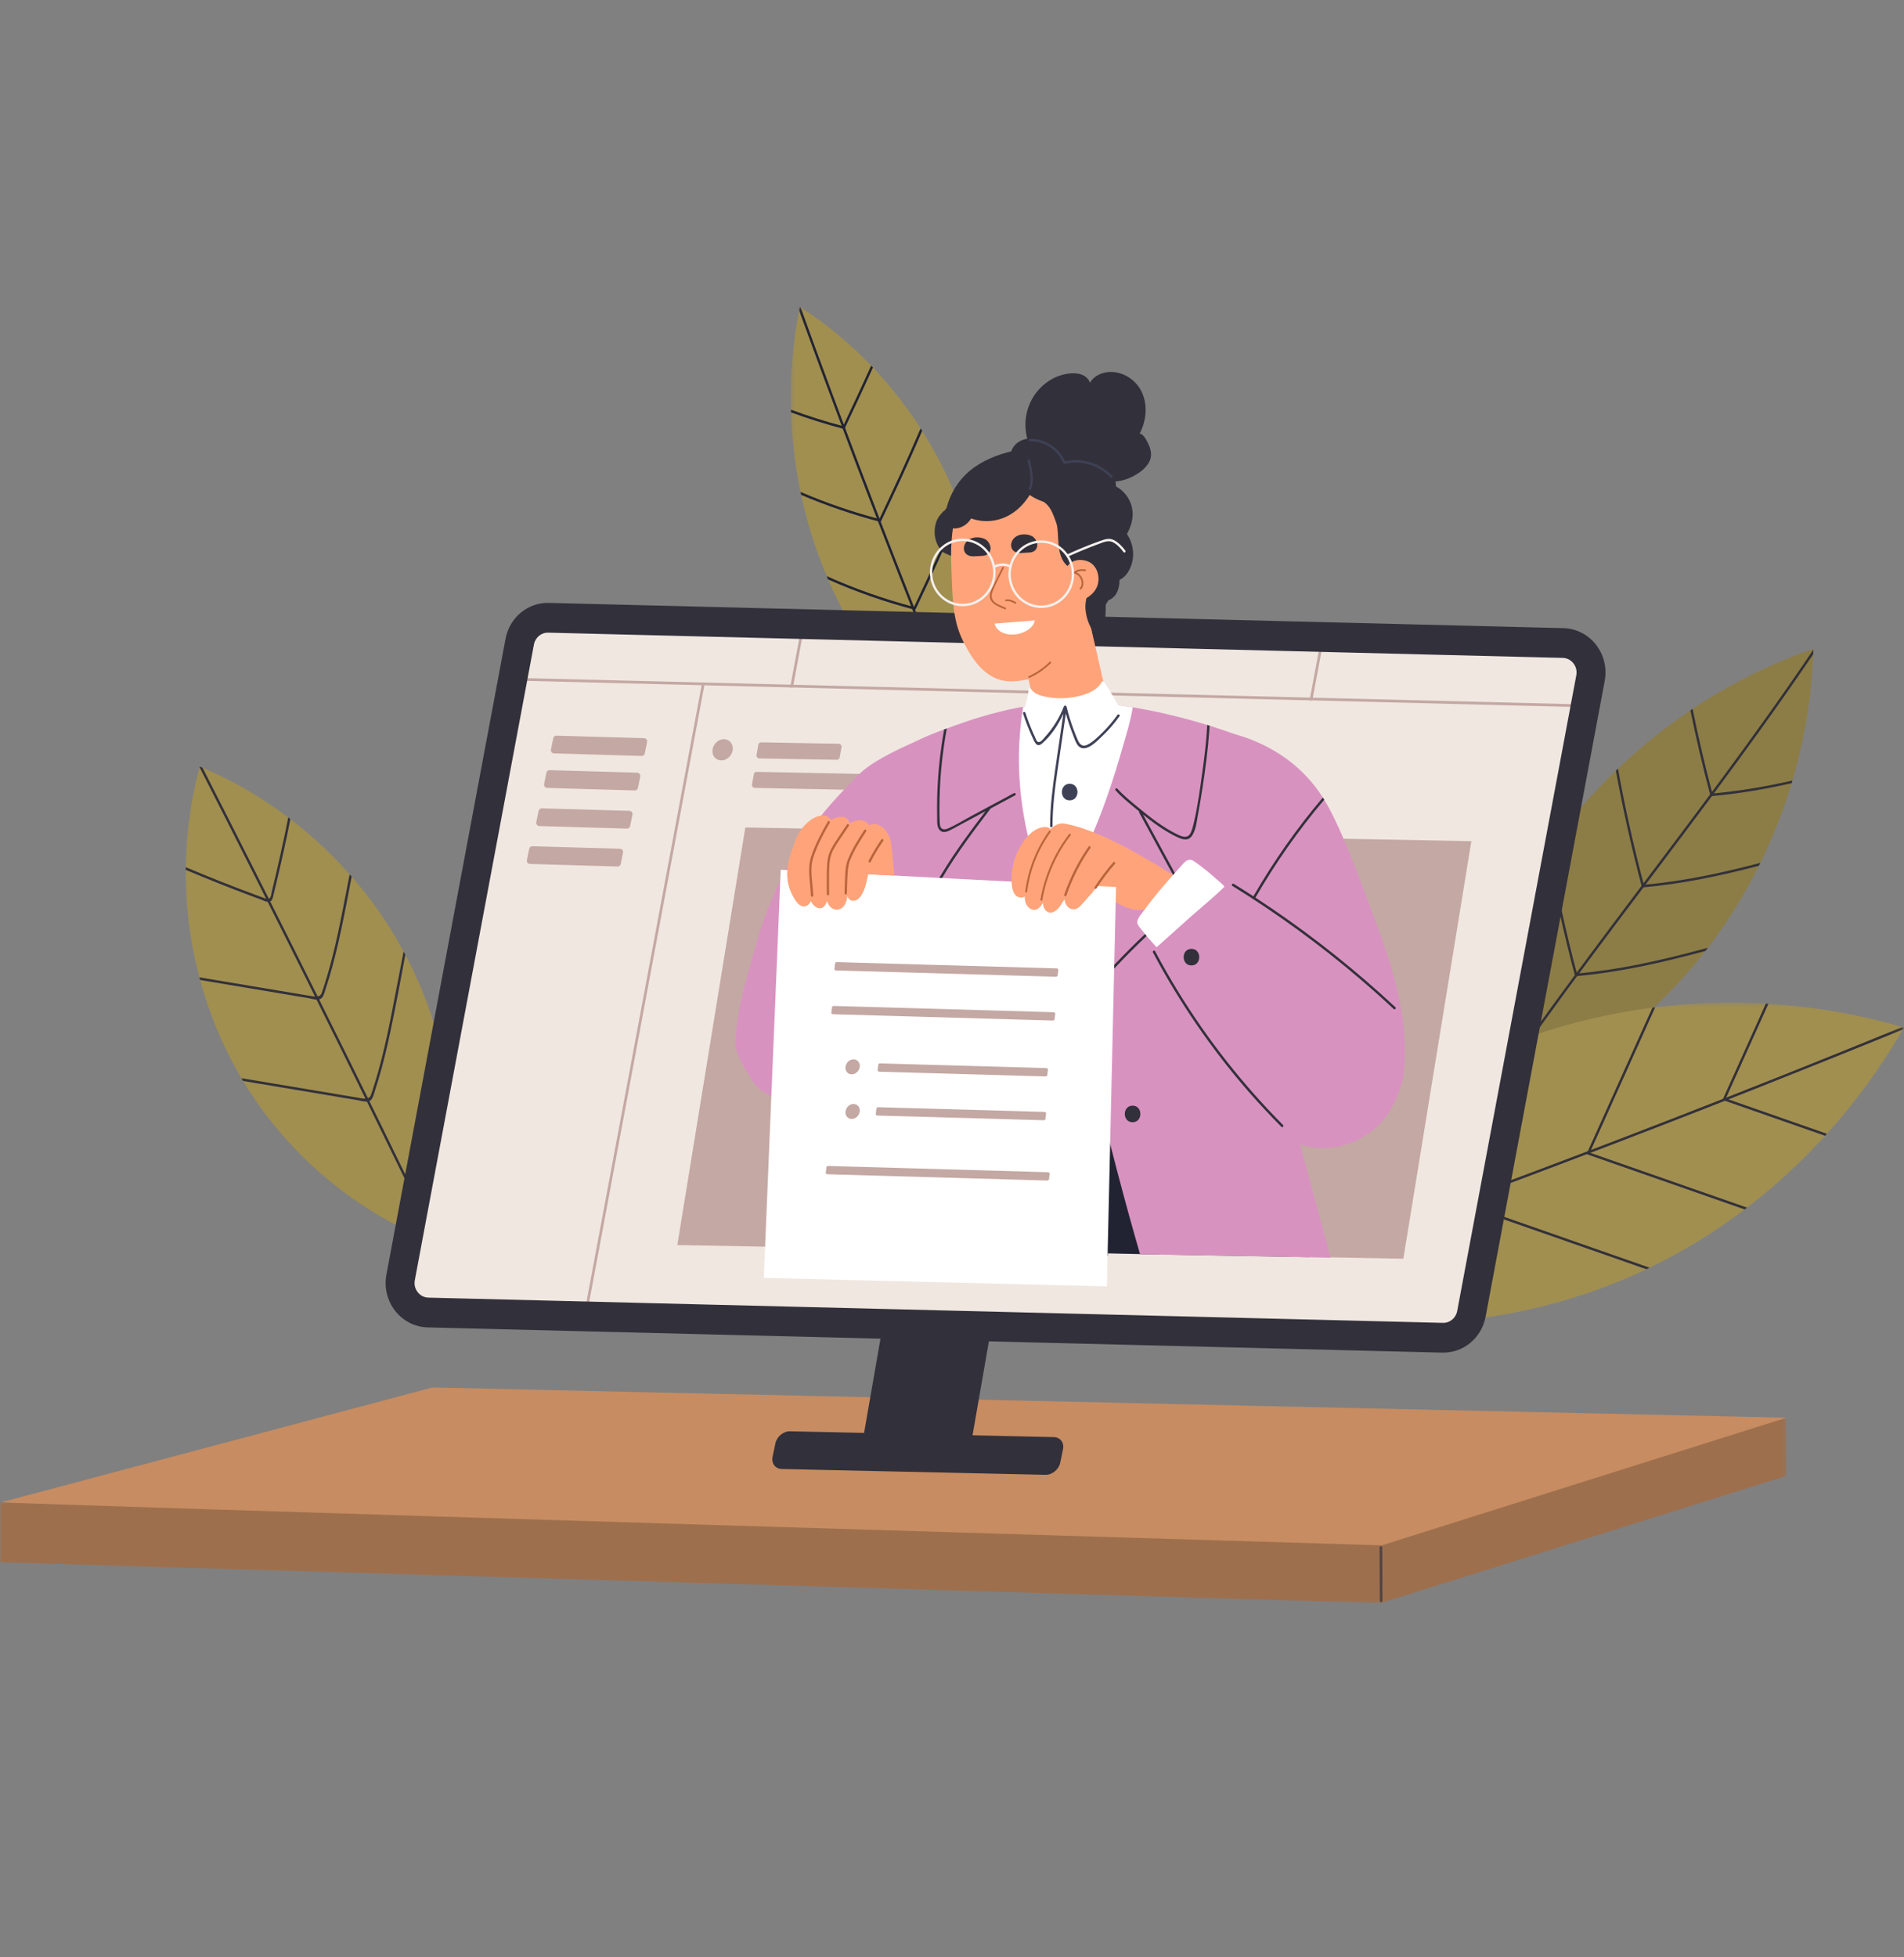 <svg width="360" height="370" viewBox="0 0 360 370" fill="none" xmlns="http://www.w3.org/2000/svg">
<rect x="0" y="0" width="360" height="370" fill="#808080" stroke="none"/>
<g clip-path="url(#clip0_2882_93748)">
<mask id="mask0_2882_93748" style="mask-type:luminance" maskUnits="userSpaceOnUse" x="260" y="267" width="78" height="37">
<path d="M260.889 267.68H337.778V303.163H260.889V267.68Z" fill="white"/>
</mask>
<g mask="url(#mask0_2882_93748)">
<path d="M337.678 267.994L261.303 291.699L261.209 291.728L261.202 291.729L261.021 291.788V303.031L261.044 303.035L261.299 302.953L261.521 302.883L337.582 279.057L337.77 278.998L337.678 267.994Z" fill="#9E6F4D"/>
</g>
<mask id="mask1_2882_93748" style="mask-type:luminance" maskUnits="userSpaceOnUse" x="0" y="283" width="262" height="21">
<path d="M0 283.666H261.778V303.162H0V283.666Z" fill="white"/>
</mask>
<g mask="url(#mask1_2882_93748)">
<path d="M261.47 302.506L261.255 302.499H261.238V292.239H261.34C261.365 292.069 261.396 291.9 261.436 291.728L261.441 291.702L261.302 291.698L0.269 283.97L0 283.963V295.306L0.257 295.315L261.021 303.032L261.043 303.034L261.299 302.952L261.521 302.882C261.5 302.757 261.484 302.631 261.47 302.506Z" fill="#9E6F4D"/>
</g>
<path d="M0.27 283.97L81.763 262.277L337.77 267.994L261.27 292.12C261.27 292.12 0.011 284.237 0.27 283.97Z" fill="#C78C61"/>
<path d="M342.866 122.643C342.864 122.696 342.862 122.75 342.859 122.805C342.852 123.094 342.842 123.383 342.831 123.67C342.519 131.764 341.184 139.799 338.899 147.548C338.849 147.716 338.798 147.884 338.746 148.052C338.6 148.542 338.449 149.033 338.295 149.52C336.81 154.183 334.986 158.731 332.838 163.11C332.746 163.293 332.658 163.474 332.566 163.656C330.753 167.294 328.72 170.814 326.472 174.188C325.342 175.885 324.159 177.543 322.921 179.158C322.767 179.358 322.614 179.559 322.458 179.757C318.303 185.1 313.583 189.967 308.388 194.253C301.411 200.011 293.607 204.726 285.333 208.223C283.543 208.979 281.73 209.679 279.901 210.321C279.661 210.407 279.42 210.489 279.177 210.571C277.409 211.176 275.623 211.727 273.824 212.22C275.154 198.111 279.253 184.293 285.84 171.826C287.857 168.013 290.107 164.339 292.571 160.824C292.696 160.649 292.817 160.474 292.941 160.299C296.682 155.035 300.899 150.141 305.52 145.678C305.651 145.553 305.783 145.427 305.914 145.3C309.947 141.449 314.283 137.927 318.873 134.781C319.118 134.614 319.366 134.444 319.612 134.28C319.748 134.187 319.883 134.096 320.024 134.005C327.142 129.262 334.826 125.433 342.866 122.643Z" fill="#8C7D46"/>
<path d="M342.86 122.805C342.853 123.094 342.843 123.383 342.832 123.67C339.501 128.593 336.086 133.455 332.617 138.277C326.688 146.519 320.603 154.643 314.499 162.747C308.303 170.976 302.087 179.19 295.995 187.499C290.494 195.004 285.093 202.586 279.902 210.321C279.662 210.407 279.421 210.489 279.178 210.571C279.572 209.982 279.966 209.395 280.363 208.808C286.063 200.37 292.008 192.11 298.053 183.931C304.06 175.803 310.162 167.756 316.233 159.678C322.391 151.486 328.516 143.262 334.464 134.906C337.311 130.909 340.114 126.878 342.86 122.805Z" fill="#32303A"/>
<path d="M298.154 184.031C296.079 176.201 294.341 168.284 292.94 160.299C292.817 160.474 292.695 160.649 292.57 160.823C293.971 168.737 295.701 176.586 297.76 184.346C297.784 184.439 297.883 184.527 297.98 184.518C306.298 183.797 314.411 181.93 322.457 179.757C322.614 179.559 322.766 179.357 322.921 179.157C318.563 180.342 314.185 181.443 309.758 182.328C305.918 183.096 302.048 183.686 298.154 184.031Z" fill="#32303A"/>
<path d="M310.81 167.252C308.891 160.005 307.258 152.683 305.916 145.301C305.784 145.427 305.652 145.554 305.521 145.679C306.869 153.041 308.501 160.341 310.417 167.568C310.442 167.66 310.539 167.748 310.636 167.741C318.077 167.095 325.355 165.533 332.567 163.656C332.659 163.474 332.747 163.294 332.839 163.11C329.384 164.015 325.916 164.85 322.414 165.549C318.574 166.317 314.704 166.907 310.81 167.252Z" fill="#32303A"/>
<path d="M335.374 148.3C331.535 149.066 327.665 149.658 323.768 150.002C322.367 144.708 321.118 139.373 320.025 134.006C319.884 134.097 319.749 134.188 319.613 134.281C320.714 139.662 321.969 145.01 323.377 150.318C323.401 150.411 323.499 150.498 323.596 150.491C328.714 150.045 333.752 149.169 338.747 148.052C338.799 147.884 338.849 147.717 338.9 147.549C337.728 147.813 336.553 148.065 335.374 148.3Z" fill="#32303A"/>
<path d="M85.632 220.765C85.45 225.715 84.829 230.656 83.763 235.491C83.521 235.404 83.28 235.317 83.04 235.227C82.832 235.149 82.625 235.069 82.417 234.99C70.506 230.415 59.828 222.578 51.688 212.522C49.589 209.929 47.678 207.192 45.959 204.339C45.853 204.164 45.75 203.989 45.645 203.812C42.224 198.022 39.603 191.765 37.832 185.246C37.787 185.082 37.742 184.916 37.7 184.75C36.367 179.713 35.54 174.524 35.249 169.28C35.158 167.665 35.12 166.05 35.131 164.436C35.131 164.27 35.134 164.102 35.136 163.936C35.217 157.553 36.085 151.192 37.736 145.038C37.749 144.994 37.759 144.947 37.773 144.904C37.948 144.977 38.124 145.052 38.297 145.127C42.585 146.949 46.712 149.176 50.613 151.767C51.934 152.643 53.23 153.562 54.497 154.518C54.632 154.622 54.768 154.725 54.905 154.829C58.955 157.93 62.716 161.433 66.113 165.274C66.24 165.417 66.367 165.562 66.492 165.706C67.403 166.75 68.285 167.817 69.139 168.907C71.83 172.342 74.233 176.011 76.313 179.861C76.422 180.065 76.53 180.268 76.639 180.471C78.634 184.247 80.32 188.199 81.658 192.277C84.664 201.42 85.983 211.125 85.632 220.765Z" fill="#A18F50"/>
<mask id="mask2_2882_93748" style="mask-type:luminance" maskUnits="userSpaceOnUse" x="149" y="57" width="38" height="87">
<path d="M149.334 57.865H186.667V143.888H149.334V57.865Z" fill="white"/>
</mask>
<g mask="url(#mask2_2882_93748)">
<path d="M185.613 133.934C185.222 136.798 184.674 139.638 183.976 142.443C183.913 142.693 183.851 142.943 183.785 143.193C183.733 143.389 183.682 143.585 183.63 143.783C174.641 137.088 166.976 128.538 161.238 118.756C159.493 115.785 157.938 112.702 156.575 109.535C156.483 109.324 156.394 109.115 156.307 108.905C154.222 103.959 152.606 98.809 151.476 93.547C151.436 93.36 151.396 93.176 151.358 92.989C150.472 88.742 149.905 84.422 149.662 80.079C149.622 79.369 149.589 78.659 149.568 77.947C149.561 77.781 149.557 77.609 149.552 77.443C149.386 71.155 149.898 64.853 151.09 58.679C151.136 58.451 151.181 58.224 151.226 57.994C151.274 58.025 151.321 58.055 151.366 58.085C156.214 61.217 160.691 64.928 164.71 69.112C164.825 69.232 164.939 69.351 165.05 69.473C165.896 70.36 166.719 71.271 167.521 72.203C169.899 74.963 172.087 77.9 174.064 80.982C174.163 81.135 174.264 81.292 174.361 81.449C176.233 84.408 177.908 87.495 179.37 90.687C180.116 92.319 180.806 93.975 181.436 95.654C181.514 95.865 181.594 96.075 181.67 96.288C183.498 101.286 184.804 106.483 185.563 111.774C186.611 119.102 186.618 126.598 185.613 133.934Z" fill="#A18F50"/>
</g>
<mask id="mask3_2882_93748" style="mask-type:luminance" maskUnits="userSpaceOnUse" x="228" y="189" width="132" height="62">
<path d="M228.889 189.41H359.998V250.279H228.889V189.41Z" fill="white"/>
</mask>
<g mask="url(#mask3_2882_93748)">
<path d="M359.998 194.242C359.932 194.36 359.863 194.476 359.795 194.594C355.696 201.667 350.872 208.29 345.425 214.323C345.314 214.452 345.198 214.575 345.083 214.702C342.248 217.815 339.247 220.77 336.092 223.543C334.22 225.19 332.295 226.771 330.323 228.279C330.174 228.395 330.024 228.507 329.875 228.619C324.245 232.886 318.22 236.583 311.892 239.636C311.694 239.732 311.495 239.829 311.295 239.923C308.46 241.269 305.568 242.487 302.622 243.569C289.434 248.406 275.356 250.59 261.37 250.126C250.37 249.762 239.408 247.76 228.984 244.115C229 244.091 229.016 244.068 229.031 244.043C229.168 243.829 229.306 243.615 229.444 243.401C234.354 235.841 240.097 228.864 246.53 222.626C253.91 215.464 262.174 209.272 271.066 204.253C276.957 200.93 283.12 198.13 289.474 195.904C289.67 195.832 289.868 195.766 290.066 195.697C293.514 194.51 297.021 193.491 300.568 192.645C304.481 191.714 308.443 190.991 312.427 190.479C312.604 190.456 312.783 190.435 312.96 190.411C319.894 189.553 326.903 189.325 333.875 189.723C334.038 189.732 334.203 189.741 334.363 189.751C334.517 189.762 334.667 189.771 334.818 189.78C343.219 190.326 351.566 191.784 359.663 194.144C359.776 194.176 359.887 194.209 359.998 194.242Z" fill="#A18F50"/>
</g>
<mask id="mask4_2882_93748" style="mask-type:luminance" maskUnits="userSpaceOnUse" x="228" y="194" width="132" height="51">
<path d="M228.992 194.137H359.997V244.194H228.992V194.137Z" fill="white"/>
</mask>
<g mask="url(#mask4_2882_93748)">
<path d="M359.998 194.245C359.932 194.362 359.863 194.478 359.795 194.596C350.542 198.379 341.269 202.108 331.976 205.784C319.438 210.746 306.861 215.608 294.25 220.374C281.641 225.142 268.997 229.808 256.316 234.38C247.238 237.652 238.144 240.875 229.031 244.045C229.168 243.831 229.306 243.617 229.444 243.403C239.99 239.733 250.512 235.993 261.01 232.183C273.679 227.59 286.318 222.896 298.918 218.105C311.519 213.314 324.085 208.427 336.615 203.441C344.313 200.379 351.995 197.282 359.663 194.146C359.776 194.179 359.887 194.211 359.998 194.245Z" fill="#32303A"/>
</g>
<path d="M275.998 227.091C279.453 219.408 285.437 206.025 290.065 195.697C289.868 195.767 289.67 195.833 289.473 195.904C284.838 206.244 278.93 219.457 275.486 227.111C275.423 227.253 275.472 227.405 275.621 227.457C287.512 231.612 299.404 235.766 311.295 239.924C311.494 239.829 311.694 239.733 311.892 239.637C303.404 236.669 294.914 233.702 286.425 230.734C282.947 229.519 279.472 228.306 275.998 227.091Z" fill="#32303A"/>
<path d="M300.596 217.889C304.718 208.73 308.839 199.573 312.961 190.412C312.784 190.435 312.605 190.457 312.428 190.48C308.313 199.623 304.198 208.766 300.086 217.911C300.021 218.053 300.073 218.203 300.223 218.255C310.106 221.711 319.99 225.164 329.876 228.62C330.025 228.508 330.174 228.395 330.323 228.279C323.891 226.031 317.459 223.783 311.027 221.535C307.549 220.321 304.072 219.106 300.596 217.889Z" fill="#32303A"/>
<path d="M336.741 211.29C333.264 210.073 329.79 208.86 326.312 207.645C328.996 201.679 331.68 195.714 334.363 189.751C334.203 189.74 334.038 189.732 333.875 189.723C331.184 195.704 328.493 201.683 325.802 207.666C325.739 207.809 325.788 207.959 325.937 208.01C332.319 210.241 338.701 212.469 345.083 214.702C345.198 214.575 345.314 214.452 345.425 214.323C342.529 213.312 339.637 212.3 336.741 211.29Z" fill="#32303A"/>
<mask id="mask5_2882_93748" style="mask-type:luminance" maskUnits="userSpaceOnUse" x="150" y="57" width="34" height="87">
<path d="M150.666 57.865H183.999V143.431H150.666V57.865Z" fill="white"/>
</mask>
<g mask="url(#mask5_2882_93748)">
<path d="M183.975 142.443C183.913 142.693 183.85 142.943 183.784 143.193C183.324 142.077 182.868 140.959 182.409 139.843C179.05 131.63 175.737 123.395 172.475 115.138C172.404 114.956 172.331 114.775 172.262 114.592C170.152 109.249 168.064 103.898 166 98.538C165.93 98.356 165.861 98.176 165.789 97.994C165.316 96.761 164.842 95.528 164.369 94.293C162.678 89.877 161 85.455 159.34 81.028C159.272 80.848 159.204 80.669 159.138 80.487V80.486C156.416 73.234 153.734 65.963 151.09 58.679C151.135 58.451 151.18 58.224 151.225 57.994C151.274 58.025 151.321 58.055 151.366 58.085C153.253 63.295 155.163 68.5 157.092 73.693C157.906 75.886 158.724 78.075 159.545 80.263C159.618 80.463 159.692 80.662 159.77 80.862C161.921 86.601 164.099 92.328 166.303 98.045V98.047C166.373 98.231 166.444 98.411 166.515 98.597C168.593 103.989 170.692 109.371 172.814 114.741V114.743C172.88 114.911 172.946 115.077 173.013 115.243C173.607 116.749 174.204 118.251 174.8 119.757C177.817 127.337 180.873 134.901 183.975 142.443Z" fill="#212333"/>
</g>
<path d="M159.726 80.956C161.523 77.141 163.322 73.323 165.051 69.474C164.94 69.352 164.825 69.233 164.711 69.113C162.988 72.95 161.197 76.759 159.407 80.56C156.074 79.68 152.787 78.642 149.553 77.444C149.558 77.61 149.561 77.782 149.568 77.948C152.817 79.147 156.12 80.187 159.469 81.063C159.561 81.086 159.683 81.049 159.726 80.956Z" fill="#212333"/>
<path d="M166.588 98.519C169.25 92.868 171.911 87.206 174.361 81.45C174.264 81.293 174.163 81.136 174.064 80.982C171.609 86.762 168.941 92.447 166.267 98.123C161.18 96.781 156.198 95.066 151.357 92.989C151.396 93.177 151.436 93.36 151.475 93.548C156.3 95.602 161.265 97.298 166.33 98.626C166.422 98.649 166.543 98.612 166.588 98.519Z" fill="#212333"/>
<path d="M181.435 95.654C178.765 102.108 175.796 108.435 172.822 114.745C167.173 113.255 161.649 111.303 156.307 108.905C156.393 109.115 156.482 109.324 156.574 109.535C161.854 111.876 167.308 113.789 172.885 115.248C172.977 115.271 173.098 115.234 173.143 115.139C176.079 108.907 179.018 102.656 181.669 96.288C181.593 96.075 181.513 95.865 181.435 95.654Z" fill="#212333"/>
<path d="M83.04 235.227C82.832 235.149 82.625 235.069 82.417 234.99C82.327 234.799 82.235 234.612 82.143 234.421C74.287 218.182 66.337 201.989 58.299 185.842C51.509 172.206 44.657 158.606 37.736 145.038C37.748 144.994 37.759 144.947 37.773 144.904C37.948 144.977 38.123 145.052 38.297 145.127C41.582 151.565 44.849 158.012 48.104 164.466C56.221 180.57 64.249 196.721 72.186 212.921C75.823 220.346 79.443 227.78 83.04 235.227Z" fill="#32303A"/>
<path d="M54.905 154.828C54.466 157.073 53.99 159.307 53.494 161.537C52.933 164.057 52.341 166.567 51.737 169.076C51.582 169.715 51.485 170.532 50.678 170.48C50.167 170.446 49.62 170.143 49.145 169.97C48.594 169.767 48.042 169.563 47.494 169.358C43.343 167.806 39.219 166.166 35.131 164.435C35.131 164.269 35.134 164.101 35.136 163.935C35.204 163.964 35.273 163.992 35.343 164.023C39.581 165.812 43.857 167.509 48.166 169.108C48.808 169.347 49.449 169.588 50.094 169.816C50.541 169.977 50.764 170.18 51.155 169.542C51.282 169.335 51.31 168.898 51.367 168.658C51.627 167.577 51.886 166.492 52.138 165.409C52.669 163.141 53.185 160.87 53.667 158.593C53.957 157.237 54.235 155.879 54.497 154.518C54.633 154.621 54.768 154.725 54.905 154.828Z" fill="#32303A"/>
<path d="M66.491 165.705C65.845 169.142 65.185 172.577 64.454 175.994C63.826 178.931 63.123 181.853 62.267 184.726C62.052 185.447 61.828 186.163 61.593 186.873C61.425 187.38 61.298 187.963 61.014 188.42C60.439 189.346 59.166 188.82 58.322 188.679C51.493 187.535 44.663 186.391 37.831 185.246C37.786 185.081 37.741 184.915 37.699 184.749C39.178 184.997 40.656 185.244 42.135 185.492C47.822 186.446 53.508 187.397 59.194 188.35C59.814 188.456 60.557 188.432 60.816 187.744C60.939 187.417 61.043 187.08 61.152 186.748C61.371 186.084 61.581 185.417 61.781 184.746C62.184 183.408 62.553 182.055 62.895 180.699C63.592 177.932 64.185 175.135 64.736 172.334C65.201 169.981 65.659 167.629 66.112 165.273C66.239 165.416 66.366 165.561 66.491 165.705Z" fill="#32303A"/>
<path d="M76.639 180.472C75.714 185.416 74.806 190.368 73.756 195.283C73.127 198.22 72.426 201.141 71.568 204.016C71.353 204.737 71.131 205.451 70.896 206.162C70.728 206.669 70.599 207.253 70.316 207.709C69.742 208.636 68.467 208.109 67.625 207.968C60.403 206.758 53.181 205.549 45.959 204.339C45.853 204.164 45.75 203.989 45.645 203.812C47.575 204.135 49.506 204.458 51.436 204.781C57.124 205.736 62.809 206.687 68.495 207.64C69.117 207.743 69.858 207.722 70.118 207.031C70.242 206.707 70.344 206.369 70.455 206.038C70.672 205.374 70.882 204.706 71.084 204.036C71.485 202.695 71.855 201.345 72.195 199.989C72.894 197.219 73.485 194.423 74.039 191.624C74.811 187.705 75.568 183.783 76.313 179.861C76.422 180.065 76.53 180.268 76.639 180.472Z" fill="#32303A"/>
<path d="M299.237 122.413C297.758 120.527 295.558 119.41 293.202 119.352L105.241 114.678C101.32 114.578 97.939 117.38 97.197 121.341L75.128 239.107C74.682 241.486 75.274 243.934 76.751 245.822C78.228 247.708 80.428 248.825 82.784 248.882L270.746 253.559C274.664 253.655 278.05 250.854 278.791 246.896L300.86 129.126C301.307 126.749 300.713 124.301 299.237 122.413Z" fill="#F0E7E1"/>
<path d="M133.271 129.026L133.176 129.547L110.393 251.519C110.228 251.482 110.061 251.45 109.895 251.418L132.662 129.535L132.759 129.016L133.271 129.026Z" fill="#C4A8A3"/>
<path d="M152.55 115.854L150.012 129.444L149.914 129.963L149.4 129.949L149.498 129.431L152.034 115.84L152.55 115.854Z" fill="#C4A8A3"/>
<path d="M201.862 117.079L199.326 130.67L199.229 131.188L198.715 131.175L198.812 130.656L201.35 117.066L201.862 117.079Z" fill="#C4A8A3"/>
<path d="M250.759 118.296L248.222 131.885L248.125 132.404L247.611 132.392L247.709 131.873L250.247 118.281L250.759 118.296Z" fill="#C4A8A3"/>
<path d="M299.458 133.683L96.95 128.644C96.623 128.637 96.635 128.118 96.962 128.125L299.471 133.162C299.797 133.169 299.785 133.69 299.458 133.683Z" fill="#C4A8A3"/>
<path d="M103.656 119.592C102.34 119.559 101.203 120.5 100.953 121.831L78.432 242.008C78.28 242.82 78.474 243.623 78.979 244.265C79.483 244.907 80.203 245.273 81.005 245.293L272.816 250.064C274.134 250.098 275.269 249.156 275.521 247.825L298.042 127.648C298.193 126.836 297.998 126.035 297.495 125.391C296.99 124.748 296.271 124.383 295.467 124.363L103.656 119.592ZM272.684 255.69L80.873 250.921C78.471 250.86 76.226 249.721 74.717 247.794C73.21 245.869 72.604 243.371 73.061 240.944L95.582 120.767C96.339 116.726 99.79 113.867 103.79 113.967L295.601 118.739C298.004 118.798 300.247 119.934 301.755 121.861C303.264 123.787 303.868 126.285 303.413 128.713L280.893 248.89C280.136 252.93 276.682 255.79 272.684 255.69Z" fill="#32303A"/>
<path d="M121.784 139.541L105.203 139.063C104.916 139.054 104.666 139.257 104.605 139.545L104.17 141.677C104.092 142.052 104.364 142.405 104.736 142.416L121.317 142.896C121.604 142.903 121.854 142.699 121.913 142.412L122.35 140.281C122.428 139.907 122.156 139.552 121.784 139.541Z" fill="#C4A8A3"/>
<path d="M120.491 146.066L103.91 145.586C103.623 145.579 103.373 145.781 103.314 146.068L102.877 148.2C102.799 148.575 103.071 148.93 103.443 148.939L120.026 149.419C120.311 149.426 120.561 149.223 120.621 148.935L121.057 146.805C121.135 146.43 120.863 146.075 120.491 146.066Z" fill="#C4A8A3"/>
<path d="M119.013 153.279L102.431 152.799C102.146 152.79 101.896 152.994 101.836 153.283L101.398 155.413C101.32 155.786 101.593 156.143 101.966 156.152L118.547 156.632C118.834 156.639 119.084 156.436 119.143 156.148L119.58 154.018C119.659 153.643 119.386 153.288 119.013 153.279Z" fill="#C4A8A3"/>
<path d="M117.239 160.443L100.657 159.963C100.373 159.956 100.123 160.159 100.062 160.447L99.624 162.577C99.548 162.952 99.819 163.307 100.192 163.316L116.774 163.796C117.06 163.805 117.31 163.601 117.369 163.312L117.807 161.182C117.885 160.809 117.612 160.452 117.239 160.443Z" fill="#C4A8A3"/>
<path d="M265.337 237.941L128.066 235.352L140.924 156.418L278.197 159.009L265.337 237.941Z" fill="#C4A8A3"/>
<path d="M138.532 141.774C138.381 142.882 137.404 143.763 136.352 143.742C135.298 143.722 134.569 142.807 134.721 141.697C134.874 140.589 135.85 139.707 136.902 139.727C137.956 139.75 138.685 140.664 138.532 141.774Z" fill="#C4A8A3"/>
<path d="M158.242 143.626L143.561 143.362C143.23 143.355 142.98 143.037 143.04 142.698L143.386 140.771C143.433 140.51 143.651 140.325 143.907 140.33L158.589 140.594C158.919 140.6 159.169 140.921 159.108 141.258L158.763 143.187C158.716 143.447 158.497 143.631 158.242 143.626Z" fill="#C4A8A3"/>
<path d="M174.628 149.57L142.708 148.938C142.376 148.933 142.126 148.613 142.187 148.274L142.532 146.347C142.579 146.087 142.798 145.901 143.053 145.906L174.973 146.538C175.305 146.543 175.555 146.863 175.494 147.202L175.149 149.129C175.102 149.389 174.883 149.573 174.628 149.57Z" fill="#C4A8A3"/>
<path d="M213.068 100.949C213.882 99.471 214.393 97.86 214.058 96.104C213.62 93.803 211.877 92.022 209.709 91.429C209.516 91.219 209.311 91.014 209.098 90.819C208.556 90.116 207.941 89.481 207.346 88.942C205.37 87.151 202.948 85.902 200.393 85.266C197.469 84.538 194.396 84.608 191.467 85.266C188.566 85.916 185.632 87.094 183.311 89.038C181.186 90.817 179.671 93.294 178.969 96.008C178.948 96.044 178.929 96.079 178.908 96.115C178.747 96.372 178.539 96.579 178.297 96.729C177.934 97.164 177.526 97.552 177.263 98.094C176.962 98.708 176.789 99.373 176.731 100.055C176.598 101.63 177.125 103.238 178.236 104.341C178.353 104.457 180.162 105.313 181.101 105.436C181.839 105.531 182.577 105.433 183.316 105.454C184.094 105.476 184.842 105.668 185.549 106.007C187.905 107.139 189.818 109.369 191.367 111.46C192.926 113.566 194.037 115.955 195.535 118.098C196.164 118.997 196.9 119.845 197.825 120.43C198.86 121.087 200.044 121.303 201.243 121.34C203.278 121.401 205.721 121.337 207.384 119.961C208.268 119.231 208.74 118.178 208.926 117.044C209.028 116.424 209.054 115.795 209.059 115.166C209.063 114.87 209.035 114.563 209.061 114.269C209.106 113.741 209.377 113.573 209.816 113.361C211.252 112.667 211.657 111.132 211.676 109.617C211.686 109.612 211.697 109.608 211.707 109.601C212.707 109.105 213.329 108.258 213.757 107.223C214.62 105.138 214.313 102.78 213.068 100.949Z" fill="#32303A"/>
<path d="M186.562 239.784C188.014 239.649 189.469 239.563 190.925 239.554C191.682 239.55 192.523 239.513 193.34 239.565C194.106 239.04 194.87 238.516 195.727 238.162C197.061 237.614 198.597 237.572 200.014 237.629C201.375 237.682 202.724 237.791 204.085 237.807C204.899 237.818 205.714 237.834 206.526 237.8C206.891 237.784 207.255 237.763 207.616 237.722C207.587 237.722 207.943 237.668 207.998 237.657C208.219 237.611 208.436 237.557 208.653 237.5C208.918 237.431 209.184 237.404 209.439 237.416L209.455 236.927L215.689 237.07L247.594 237.636L245.741 231.671C244.753 228.507 243.764 225.342 242.776 222.176C242.281 220.594 241.788 219.013 241.292 217.432C241.16 217 241.024 216.568 240.889 216.136C240.821 215.92 240.755 215.706 240.689 215.489C240.601 215.214 240.609 215.126 240.385 214.978C240.207 214.862 239.957 214.816 239.708 214.787C239.594 214.491 239.476 214.195 239.354 213.899C238.927 212.85 238.472 211.809 237.99 210.787C237.571 209.898 237.153 208.995 236.575 208.207C235.375 206.569 233.576 206.141 231.708 205.889C229.585 205.607 227.458 205.352 225.333 205.118C219.276 204.456 213.167 204.017 207.071 204.151C204.531 204.206 201.995 204.362 199.465 204.642C194.689 205.168 189.965 206.148 185.399 207.714C185.306 207.746 185.241 207.823 185.234 207.928C184.693 218.333 184.365 228.748 184.253 239.165C184.25 239.42 184.245 239.7 184.234 239.998C185.017 239.918 185.797 239.856 186.562 239.784Z" fill="#212333"/>
<path d="M179.1 169.989C178.037 172.864 176.237 177.385 175.128 180.244C174.043 183.033 172.987 185.836 171.845 188.604C169.753 193.664 167.214 198.771 163.081 202.58C159.313 206.053 154.178 208.504 148.855 207.948C146.051 207.655 143.454 206.402 142.056 203.958C140.859 201.863 139.032 199.486 139.079 197.134C139.204 191.027 141.228 184.808 142.841 178.943C148.126 159.708 158.541 150.458 162.234 146.559C166.603 141.949 180.819 137.199 181.473 136.924C182.286 139.247 178.681 142.908 179.886 145.044C181.244 147.451 181.984 150.149 182.239 152.869C182.794 158.748 181.124 164.511 179.1 169.989Z" fill="#D892C0"/>
<path d="M243.507 147.236C242.255 143.644 239.265 141.337 236 139.802C235.232 139.442 232.554 138.375 228.703 137.176C228.559 137.131 228.411 137.085 228.264 137.04C222.193 135.179 213.396 133.045 204.555 132.729C193.132 132.322 182.378 136.474 179.015 137.711H179.014C178.915 137.747 178.825 137.781 178.741 137.811C178.665 137.838 178.592 137.864 178.517 137.893C175.566 138.964 172.595 140.166 170.075 142.113C167.562 144.051 165.745 146.738 164.623 149.737C162.062 156.579 181.127 206.924 182.175 213.585L201.486 193.504L225.517 215.112C227.144 209.102 241.491 163.605 242.856 159.417C244.123 155.528 244.892 151.213 243.507 147.236Z" fill="#D892C0"/>
<path d="M204.556 132.729C200.69 132.592 196.902 132.977 193.45 133.593C193.023 136.244 192.764 138.924 192.681 141.613C192.478 148.178 193.36 154.691 195.108 161C196.101 164.583 197.332 168.087 198.658 171.551C199.455 170.507 200.214 169.433 200.933 168.33C204.52 162.838 207.169 156.757 209.339 150.547C210.426 147.448 211.393 144.306 212.299 141.146C212.999 138.712 213.77 136.237 214.176 133.716C211.065 133.211 207.813 132.847 204.556 132.729Z" fill="white"/>
<path d="M212.485 103.46C212.574 106.904 211.74 109.814 209.895 112.883C209.046 114.302 208.091 115.811 207.135 117.537C206.827 118.09 206.588 118.484 206.359 118.83C205.82 119.657 205.32 120.247 204.065 122.148C203.317 123.281 201.898 123.728 200.76 124.432C199.122 120.62 197.261 116.928 194.265 114.043C191.834 111.704 189.006 109.643 186.181 107.848C184.26 106.626 182.221 105.501 180.07 104.738C180.152 102.918 180.249 101.1 180.523 99.299C180.662 98.364 180.855 97.472 181.11 96.624C181.11 96.621 181.114 96.621 181.114 96.621C181.482 95.374 181.749 94.066 182.418 93.043C183.584 91.259 185.489 90.017 187.817 89.125C192.319 87.403 196.53 87.769 200.93 88.689C206.914 89.94 208.641 92.196 210.515 95.743C211.668 97.923 212.423 101.078 212.485 103.46Z" fill="#32303A"/>
<path d="M218.996 170.829C217.822 171.566 216.562 172.023 215.348 172.02C214.241 172.016 213.232 171.673 212.31 171.243C210.581 170.439 209.058 169.315 207.376 168.437C206.555 168.008 205.692 167.639 204.767 167.402C204.352 167.295 203.916 167.243 203.489 167.163C203.149 167.097 202.861 167.023 202.779 166.647C202.706 166.313 202.791 165.946 202.847 165.576C203.296 162.652 200.31 158.621 201.354 155.709C208.046 156.888 217.138 162.497 222.741 165.99C222.927 166.106 223.126 166.21 223.3 166.342C223.357 166.383 223.406 166.431 223.449 166.481C222.152 168.144 220.741 169.732 218.996 170.829Z" fill="#FFA47A"/>
<path d="M179.878 107.18C179.992 109.967 180.017 113.347 180.489 116.088C180.923 118.609 181.538 120.331 182.97 122.85C185.19 126.753 187.932 128.979 191.602 128.79C196.593 128.531 199.631 126.235 200.821 124.879C204.732 120.42 205.491 114.282 205.935 113.263C207.649 109.336 211.362 105.092 210.442 100.79C209.713 97.379 207.977 93.832 204.989 92.013C198.902 88.307 192.779 89.112 191.022 89.758C188.746 90.42 184.763 91.797 183.104 93.266C181.984 94.251 181.235 95.637 180.748 97.24C179.86 100.159 179.741 103.89 179.878 107.18Z" fill="#FFA47A"/>
<path d="M196.054 135.386C198.592 135.403 201.128 135.421 203.658 135.143C203.703 135.138 203.739 135.134 203.772 135.13C203.798 135.127 203.828 135.121 203.864 135.114C204.048 135.084 204.234 135.055 204.42 135.022C204.786 134.956 205.151 134.881 205.515 134.795C206.269 134.618 207.015 134.395 207.741 134.117C207.776 134.103 207.967 134.022 208.071 133.98C208.173 133.93 208.307 133.867 208.335 133.853C208.699 133.671 209.054 133.475 209.401 133.26C209.467 133.221 209.531 133.178 209.595 133.136L206.508 119.623L206.18 118.181C205.647 115.851 205.118 113.526 204.583 111.195C203.66 111.889 202.731 112.58 201.793 113.263C199.224 115.133 195.054 117.449 192.326 119.062L195.179 131.553L196.054 135.386Z" fill="#FFA47A"/>
<path d="M188.08 117.878C188.228 118.983 189.622 120.161 191.959 119.92C193.945 119.713 195.563 118.416 195.644 117.275C195.561 117.281 188.101 117.877 188.08 117.878Z" fill="white"/>
<path d="M186.215 101.895C186.665 102.109 187.024 102.564 187.179 103.067C187.325 103.406 187.344 103.797 187.18 104.188C186.863 104.946 186.151 105.094 185.427 105.098C184.634 105.1 183.75 105.328 183.003 104.944C182.351 104.607 182.104 103.865 182.321 103.151C182.814 101.533 184.899 101.263 186.215 101.895Z" fill="#32303A"/>
<path d="M195.072 101.326C195.513 101.534 195.865 101.982 196.018 102.473C196.16 102.808 196.179 103.19 196.018 103.576C195.709 104.321 195.009 104.464 194.297 104.466C193.518 104.47 192.651 104.694 191.921 104.316C191.278 103.988 191.035 103.256 191.25 102.557C191.733 100.969 193.78 100.705 195.072 101.326Z" fill="#32303A"/>
<path d="M205.208 91.697C199.12 87.991 192.502 88.53 190.745 89.178C188.47 89.84 184.49 91.578 182.828 93.044C182.769 93.094 182.712 93.15 182.655 93.205C181.658 94.201 181.21 95.721 180.75 97.239C180.868 97.016 180.99 96.813 181.109 96.624C181.109 96.62 181.113 96.62 181.113 96.62C182.964 93.703 185.382 93.724 187.5 93.405C189.726 93.067 193.108 92.866 195.205 93.735C198.231 94.987 198.7 95.924 199.733 98.9C200.387 100.785 199.474 104.974 201.825 106.996C202.648 107.703 205.113 110.459 205.842 111.277C206.09 111.557 205.047 113.041 205.247 115.277C205.399 116.94 206.024 118.241 206.358 118.83C206.587 118.484 206.826 118.089 207.134 117.536C208.09 115.811 209.045 114.301 209.894 112.883C211.241 109.143 211.793 104.507 210.969 100.667C210.24 97.254 208.194 93.515 205.208 91.697Z" fill="#32303A"/>
<path d="M201.199 108.743C201.26 108.111 201.461 107.501 201.871 106.957C202.754 105.786 204.327 105.613 205.661 106.114C207.063 106.643 207.751 108.17 207.701 109.558C207.636 111.293 206.55 112.501 205.088 113.243C201.911 114.859 199.911 111.526 201.199 108.743Z" fill="#FFA47A"/>
<path d="M190.104 114.857C189.467 114.575 188.778 114.334 188.203 113.928C187.463 113.401 187.35 112.627 187.673 111.79C188.258 110.284 189.09 108.842 189.797 107.392C189.89 107.199 189.611 107.02 189.517 107.215L188.146 110.025C187.776 110.784 187.241 111.617 187.161 112.484C187.008 114.12 188.854 114.668 190.008 115.18C190.201 115.266 190.295 114.943 190.104 114.857Z" fill="#B9643C"/>
<path d="M192.071 113.831C191.491 113.467 190.864 113.201 190.175 113.326C189.966 113.365 190.046 113.692 190.253 113.654C190.854 113.546 191.399 113.803 191.9 114.118C192.079 114.233 192.251 113.945 192.071 113.831Z" fill="#B9643C"/>
<path d="M198.463 125.105C197.303 126.255 195.973 127.17 194.499 127.837C194.307 127.925 194.466 128.219 194.659 128.132C196.157 127.455 197.51 126.519 198.689 125.35C198.841 125.2 198.614 124.956 198.463 125.105Z" fill="#B9643C"/>
<path d="M205.225 107.649C204.437 107.483 203.676 107.633 203.018 108.115C202.888 108.209 202.923 108.415 203.095 108.429C204.204 108.522 204.985 110.306 204.194 111.157C204.048 111.314 204.274 111.559 204.419 111.402C205.319 110.434 204.676 108.639 203.525 108.192C204.02 107.935 204.565 107.853 205.131 107.972C205.336 108.013 205.433 107.69 205.225 107.649Z" fill="#B9643C"/>
<path d="M265.517 195.523C265.01 188.762 262.987 182.094 260.61 175.64C258.254 169.256 254.583 158.932 251.355 152.874C251.043 152.283 250.714 151.716 250.378 151.172C250.293 151.033 250.206 150.897 250.119 150.761C246.701 145.43 242.249 142.302 237.775 140.314C232.366 137.91 228.654 138.051 222.997 137.191C222.142 137.882 221.523 138.804 221.096 139.845C220.062 142.357 220.027 145.299 219.855 148.042C219.64 151.421 219.496 154.819 219.598 158.234C219.704 161.68 220.062 165.148 220.862 168.56C221.614 171.761 222.741 174.894 224.018 177.956C226.435 183.754 229.522 189.308 233.171 194.474C234.999 197.059 236.968 199.552 239.076 201.918C241.076 204.161 243.235 206.301 245.683 208.026C248.003 209.659 250.633 210.961 253.371 211.359C255.742 211.705 258.195 211.441 260.296 210.472C262.515 209.45 264.201 207.649 264.923 205.248C265.395 203.681 265.536 201.995 265.605 200.334C265.671 198.739 265.638 197.131 265.517 195.523Z" fill="#D892C0"/>
<path d="M191.914 150.351L187.299 152.83C187.292 152.846 187.283 152.86 187.271 152.876C185.365 155.387 183.459 157.899 181.658 160.492C180.78 161.755 179.927 163.036 179.115 164.344C178.709 164.999 178.311 165.659 177.926 166.326C177.539 166.999 177.044 167.723 176.99 168.53C176.931 169.411 177.424 170.218 177.818 170.962C178.193 171.667 178.572 172.368 178.952 173.068C179.716 174.47 180.49 175.865 181.275 177.254C182.848 180.03 184.467 182.774 186.131 185.494C186.287 185.752 185.893 185.988 185.735 185.733C184.151 183.14 182.606 180.523 181.103 177.882C179.776 175.546 178.462 173.198 177.219 170.816C176.759 169.934 176.363 168.999 176.62 167.986C176.882 166.947 177.577 165.993 178.118 165.093C180.585 160.982 183.452 157.151 186.339 153.345L183.714 154.755C182.478 155.419 181.247 156.084 180.011 156.744C179.33 157.107 178.424 157.603 177.735 156.982C177.11 156.413 177.212 155.326 177.195 154.559C177.165 153.192 177.169 151.823 177.207 150.453C177.322 146.236 177.766 142.036 178.518 137.893C178.592 137.864 178.665 137.838 178.742 137.811C178.825 137.781 178.915 137.747 179.014 137.711C178.101 142.677 177.629 147.726 177.629 152.787C177.629 153.625 177.625 154.469 177.669 155.308C177.683 155.619 177.691 155.95 177.802 156.247C178.077 156.967 178.802 156.809 179.337 156.571C180.771 155.929 182.143 155.071 183.528 154.325C186.261 152.858 188.995 151.39 191.728 149.923C191.99 149.782 192.174 150.214 191.914 150.351Z" fill="#32303A"/>
<path d="M228.704 137.177C228.683 137.564 228.659 137.949 228.631 138.335C228.383 141.782 227.926 145.219 227.409 148.63C227.135 150.434 226.838 152.233 226.504 154.024C226.268 155.302 226.093 157.129 225.241 158.159C224.438 159.129 223.162 158.528 222.251 158.08C220.827 157.375 219.482 156.51 218.192 155.57C217.489 155.057 216.8 154.52 216.119 153.974C217.584 156.67 219.046 159.367 220.511 162.063C221.185 163.305 221.883 164.538 222.53 165.796C223.062 166.829 223.525 167.931 223.536 169.118C223.56 171.611 221.214 172.937 219.588 174.384C215.527 177.992 211.688 181.856 208.081 185.939C207.883 186.166 207.558 185.83 207.758 185.607C209.673 183.437 211.652 181.33 213.697 179.291C215.47 177.524 217.291 175.809 219.155 174.145C220.089 173.313 221.095 172.537 221.991 171.662C223.032 170.647 223.279 169.305 222.902 167.901C222.563 166.631 221.845 165.485 221.225 164.343C220.584 163.162 219.942 161.982 219.301 160.801C217.994 158.394 216.688 155.985 215.381 153.578C215.341 153.503 215.345 153.432 215.372 153.371C215.109 153.157 214.846 152.939 214.584 152.724C213.319 151.68 212.044 150.643 210.94 149.415C210.741 149.194 211.062 148.86 211.263 149.082C212.369 150.309 213.642 151.346 214.907 152.392C216.201 153.457 217.501 154.517 218.869 155.484C220.022 156.299 221.22 157.051 222.482 157.673C223.416 158.132 224.579 158.649 225.149 157.399C225.447 156.738 225.621 156.005 225.78 155.298C226.47 152.276 226.895 149.164 227.317 146.091C227.727 143.11 228.112 140.076 228.265 137.041C228.412 137.086 228.56 137.132 228.704 137.177Z" fill="#32303A"/>
<path d="M247.578 237.658L215.559 237.098C212.852 227.739 209.326 214.607 206.994 204.018C205.498 197.22 204.515 191.407 204.614 188.17C207.508 188.473 214.114 188.727 217.008 189.03C218.972 189.233 220.932 189.439 222.892 189.644C224.611 189.822 232.199 191.346 233.911 191.626C235.554 191.896 237.225 192.37 238.477 193.428C239.521 194.313 240.113 195.473 240.477 196.644C240.734 197.461 247.39 222.149 251.597 237.749L247.578 237.658Z" fill="#D892C0"/>
<path d="M182.164 102.274C178.983 102.194 176.332 104.792 176.256 108.064C176.18 111.336 178.704 114.063 181.886 114.141C185.068 114.22 187.718 111.624 187.796 108.351C187.872 105.079 185.346 102.352 182.164 102.274ZM181.876 114.591C178.452 114.505 175.737 111.574 175.82 108.053C175.902 104.535 178.753 101.739 182.174 101.824C185.598 101.91 188.315 104.841 188.232 108.362C188.15 111.882 185.298 114.677 181.876 114.591Z" fill="#F5F1EE"/>
<path d="M197.019 102.604C193.838 102.528 191.187 105.124 191.109 108.396C191.033 111.669 193.559 114.395 196.739 114.474C199.92 114.552 202.571 111.956 202.649 108.684C202.726 105.411 200.199 102.685 197.019 102.604ZM196.729 114.923C193.307 114.84 190.59 111.906 190.672 108.386C190.757 104.865 193.607 102.071 197.029 102.158C200.451 102.242 203.168 105.174 203.087 108.694C203.002 112.213 200.151 115.009 196.729 114.923Z" fill="#F5F1EE"/>
<path d="M191.004 106.854C189.99 106.295 188.898 106.493 187.871 106.907C187.612 107.011 187.714 107.45 187.977 107.343C188.881 106.979 189.867 106.738 190.773 107.235C191.022 107.371 191.251 106.991 191.004 106.854Z" fill="#F5F1EE"/>
<path d="M212.764 104.066C212.182 103.294 211.448 102.505 210.578 102.078C209.721 101.659 208.917 101.937 208.064 102.237C205.983 102.969 203.936 103.822 201.922 104.732C201.663 104.848 201.877 105.24 202.134 105.124C203.945 104.307 205.781 103.549 207.644 102.864C208.521 102.542 209.524 102.032 210.429 102.5C211.233 102.915 211.905 103.652 212.446 104.377C212.618 104.605 212.934 104.293 212.764 104.066Z" fill="#F5F1EE"/>
<path d="M215.49 81.954C216.792 79.451 217.076 76.294 215.701 73.757C214.457 71.46 211.79 69.985 209.233 70.367C208.002 70.549 206.708 71.211 206.097 72.351C205.108 69.783 201.316 70.458 199.353 71.419C196.731 72.699 194.781 75.154 194.13 78.07C193.767 79.686 193.816 81.358 194.236 82.952C192.733 83.114 191.273 84.26 191.094 85.874C190.983 86.863 191.405 87.86 192.122 88.49C191.846 88.688 191.905 88.888 191.945 89.247C192.038 90.112 192.366 90.938 192.83 91.661C193.844 93.238 195.478 94.223 197.186 94.812C199.028 95.449 200.998 95.74 202.938 95.728C204.797 95.717 206.769 95.483 208.517 94.794C209.981 94.216 211.427 92.732 210.887 91.038C212.137 90.908 213.354 90.537 214.46 89.919C215.528 89.325 216.635 88.504 217.248 87.398C217.885 86.246 217.665 85.027 217.106 83.89C216.766 83.198 216.297 82.138 215.49 81.954Z" fill="#32303A"/>
<path d="M191.238 87.775C188.618 87.922 186.073 89.187 184.11 90.928C182.986 91.926 182.011 93.084 181.089 94.276C180.167 95.471 179.311 96.729 178.841 98.187C178.719 98.194 178.589 98.299 178.61 98.462C178.775 99.684 180.049 100.041 181.075 99.841C182.139 99.632 183.059 98.934 183.622 97.996C185.993 98.87 188.653 98.608 190.856 97.362C191.901 96.77 192.841 95.976 193.617 95.046C194.394 94.115 195.139 93.002 195.394 91.783C195.95 89.138 193.516 87.647 191.238 87.775Z" fill="#32303A"/>
<path d="M211.015 167.67L147.614 164.414L144.416 241.556L209.282 243.169L211.015 167.67Z" fill="white"/>
<path d="M169.063 165.512C169.063 165.512 168.688 159.479 168.235 158.371C167.823 157.355 167.108 156.331 166.073 155.926C165.492 155.698 164.827 155.733 164.301 156.03C164.192 155.8 164.028 155.6 163.801 155.439C162.851 154.772 161.58 155.043 160.683 155.687C160.596 155.318 160.409 154.977 160.098 154.722C159.58 154.294 158.83 154.393 158.226 154.538C157.818 154.636 157.435 154.795 157.075 155.002C156.464 153.73 154.778 154.112 153.799 154.679C151.697 155.894 150.501 158.042 149.886 160.358C149.084 162.325 148.589 164.475 148.942 166.609C149.11 167.631 149.466 168.624 149.978 169.517C150.376 170.212 150.955 171.209 151.806 171.336C152.481 171.437 153.06 170.949 153.322 170.342C153.575 170.888 153.964 171.352 154.497 171.582C155.492 172.014 156.086 171.186 156.396 170.317C156.627 171.293 157.422 172.114 158.497 171.917C159.674 171.703 160.072 170.517 160.226 169.419C160.389 169.874 160.692 170.233 161.237 170.276C162.45 170.37 163.112 168.907 163.485 167.954C163.688 167.441 164.061 165.799 164.16 165.264L169.063 165.512Z" fill="#FFA47A"/>
<path d="M163.408 156.915C162.264 158.688 161.108 160.478 160.323 162.457C159.948 163.401 159.865 164.325 159.809 165.335C159.745 166.509 159.707 167.685 159.689 168.861C159.686 169.15 160.122 169.162 160.125 168.871C160.143 167.769 160.177 166.668 160.235 165.567C160.29 164.521 160.354 163.563 160.742 162.587C161.511 160.646 162.658 158.89 163.78 157.152C163.936 156.909 163.564 156.675 163.408 156.915Z" fill="#B9643C"/>
<path d="M160.12 155.886C159.434 156.914 158.743 157.938 158.059 158.965C157.46 159.867 156.887 160.796 156.62 161.865C156.354 162.934 156.347 164.053 156.327 165.152C156.304 166.444 156.309 167.737 156.337 169.029C156.344 169.318 156.781 169.331 156.775 169.042C156.748 167.859 156.742 166.677 156.757 165.494C156.775 164.331 156.757 163.128 157.038 161.994C157.304 160.93 157.889 160.016 158.486 159.121C159.153 158.122 159.821 157.122 160.492 156.123C160.651 155.884 160.276 155.648 160.12 155.886Z" fill="#B9643C"/>
<path d="M156.889 155.533C157.033 155.285 156.661 155.048 156.515 155.298C155.309 157.385 154.13 159.609 153.371 161.919C152.566 164.369 153.265 166.789 153.323 169.287C153.33 169.576 153.767 169.588 153.76 169.297C153.705 166.849 153 164.451 153.79 162.05C154.534 159.774 155.698 157.589 156.889 155.533Z" fill="#B9643C"/>
<path d="M209.98 162.011C210 161.882 210.009 161.752 210.004 161.62C209.971 160.858 209.473 160.357 208.75 160.259C207.655 160.109 206.544 160.521 205.681 161.231C205.881 160.71 206.049 160.18 206.15 159.643C206.323 158.722 206.209 157.737 205.497 157.082C204.835 156.476 204.07 156.565 203.351 157.007C203.065 157.182 202.782 157.368 202.519 157.575C202.551 156.792 202.325 156.06 201.556 155.773C200.535 155.394 199.384 155.944 198.613 156.729C197.938 155.955 196.391 156.474 195.657 156.938C194.243 157.834 193.188 159.365 192.469 160.874C191.719 162.45 191.296 164.191 191.256 165.949C191.226 167.248 191.337 169.678 193.117 169.674C193.361 169.674 193.573 169.601 193.761 169.484C193.754 169.723 193.766 169.964 193.804 170.203C193.957 171.163 194.721 172.135 195.763 171.964C196.219 171.889 196.561 171.569 196.827 171.2C196.953 171.023 197.072 170.84 197.184 170.651C197.228 171.307 197.424 171.983 197.993 172.321C198.927 172.881 199.882 172.076 200.407 171.323C200.7 170.9 200.985 170.469 201.257 170.03C201.391 171.023 202.033 171.969 203.132 171.875C203.775 171.821 204.224 171.314 204.639 170.859C205.172 170.276 205.705 169.689 206.221 169.087C207.224 167.92 208.176 166.693 208.927 165.339C209.415 164.459 210.209 163.115 209.98 162.011Z" fill="#FFA47A"/>
<path d="M198.341 157.086C195.921 160.441 194.377 164.391 193.848 168.531C193.816 168.77 194.179 168.775 194.21 168.54C194.731 164.466 196.269 160.582 198.65 157.282C198.789 157.09 198.48 156.895 198.341 157.086Z" fill="#B9643C"/>
<path d="M202.137 157.686C199.372 161.271 197.505 165.536 196.726 170.039C196.686 170.273 197.031 170.384 197.071 170.146C197.847 165.669 199.698 161.446 202.446 157.883C202.59 157.695 202.28 157.501 202.137 157.686Z" fill="#B9643C"/>
<path d="M210.511 162.976C209.218 164.455 208.03 166.026 206.958 167.681C206.801 167.922 207.173 168.158 207.329 167.917C208.381 166.293 209.543 164.753 210.813 163.303C211.001 163.089 210.701 162.762 210.511 162.976Z" fill="#B9643C"/>
<path d="M205.806 160.057C203.869 162.842 202.327 165.893 201.216 169.125C201.124 169.398 201.544 169.526 201.636 169.253C202.734 166.057 204.261 163.047 206.18 160.292C206.345 160.057 205.971 159.821 205.806 160.057Z" fill="#B9643C"/>
<path d="M242.03 182.021C241.126 182.913 240.221 183.807 239.317 184.701C237.581 186.416 235.844 188.132 234.11 189.847C229.429 184.214 224.633 178.684 219.718 173.267C218.195 171.59 216.659 169.923 215.115 168.267C216.308 166.727 217.37 165.093 218.299 163.369C225.36 167.338 231.995 172.036 238.506 176.884C240.232 178.17 241.952 179.469 243.671 180.766C243.028 181.002 242.534 181.523 242.03 182.021Z" fill="#FFA47A"/>
<path d="M231.643 167.786C231.239 167.125 230.392 166.54 229.824 166.028C228.607 164.931 227.327 163.898 225.992 162.959C225.541 162.641 225.142 162.384 224.595 162.593C223.98 162.83 223.538 163.469 223.109 163.944C220.779 166.526 218.465 169.131 216.418 171.961C215.992 172.546 215.265 173.301 215.069 174.022C214.89 174.678 215.388 175.171 215.756 175.638C216.949 177.152 218.218 178.599 219.548 179.983C219.755 180.199 220.06 179.849 219.854 179.634C219.841 179.621 219.829 179.609 219.817 179.594C222.4 177.064 224.958 174.502 227.6 172.036C228.253 171.426 228.914 170.824 229.583 170.234C230.201 169.691 230.926 169.204 231.494 168.612C231.753 168.341 231.85 168.121 231.643 167.786Z" fill="white"/>
<path d="M264.582 197.518C261.702 186.577 243.135 172.405 233.326 165.727C230.563 168.837 227.188 171.411 224.133 174.183C222.159 175.972 220.169 177.742 218.176 179.511C217.628 179.998 217.088 180.531 216.539 181.061C220.239 187.537 229.924 203.647 236.834 210.005C239.951 212.871 243.35 216.116 247.997 216.866C252.428 217.579 258.147 216.004 261.734 211.482C265.319 206.963 265.68 201.688 264.582 197.518Z" fill="#D892C0"/>
<path d="M166.641 158.694C165.749 159.974 164.948 161.314 164.238 162.709C164.108 162.964 164.48 163.202 164.61 162.945C165.32 161.549 166.122 160.211 167.014 158.93C167.177 158.694 166.806 158.461 166.641 158.694Z" fill="#B9643C"/>
<path d="M194.734 87.003C194.663 86.711 194.224 86.834 194.295 87.128C194.663 88.65 195.179 90.797 194.517 92.296C194.396 92.569 194.791 92.809 194.913 92.533C195.637 90.893 195.142 88.679 194.734 87.003Z" fill="#3E4156"/>
<path d="M210.29 89.94C207.995 87.513 204.594 86.475 201.386 87.194C200.184 84.573 197.521 82.883 194.7 82.949C194.408 82.956 194.406 83.427 194.7 83.42C197.429 83.356 199.955 85.019 201.061 87.583C201.101 87.678 201.228 87.713 201.318 87.69C204.424 86.925 207.74 87.92 209.967 90.274C210.172 90.49 210.495 90.158 210.29 89.94Z" fill="#3E4156"/>
<path d="M225.273 179.363C223.312 179.363 223.308 182.5 225.273 182.5C227.237 182.5 227.239 179.363 225.273 179.363Z" fill="#32303A"/>
<path d="M214.145 209.002C212.183 209.002 212.179 212.139 214.145 212.139C216.106 212.139 216.11 209.002 214.145 209.002Z" fill="#32303A"/>
<path d="M202.252 148.156C200.29 148.156 200.287 151.293 202.252 151.293C204.214 151.293 204.217 148.156 202.252 148.156Z" fill="#3E4156"/>
<path d="M263.519 190.736C261.456 188.816 259.359 186.941 257.222 185.114C249.609 178.608 241.51 172.714 233.026 167.474C232.772 167.319 233.003 166.912 233.255 167.069C234.507 167.841 235.752 168.628 236.988 169.429C240.804 162.808 245.201 156.559 250.12 150.762C250.206 150.897 250.293 151.033 250.378 151.172C245.507 156.923 241.156 163.12 237.373 169.681C238.397 170.348 239.418 171.026 240.432 171.713C248.68 177.32 256.51 183.577 263.842 190.401C264.061 190.604 263.736 190.938 263.519 190.736Z" fill="#32303A"/>
<path d="M242.599 212.668C235.12 205.147 228.49 196.748 222.887 187.66C221.306 185.093 219.809 182.471 218.392 179.804C218.25 179.538 217.856 179.775 217.997 180.043C223.009 189.477 229.071 198.313 236.049 206.319C238.052 208.617 240.13 210.842 242.276 213C242.486 213.212 242.811 212.88 242.599 212.668Z" fill="#32303A"/>
<path d="M210.956 132.517C210.286 131.263 209.534 130.058 208.718 128.899C208.623 128.765 208.411 128.731 208.322 128.899C207.211 131.017 204.022 131.714 201.892 131.93C200.664 132.055 199.42 132.016 198.203 131.798C197.045 131.593 195.635 131.315 194.944 130.23C194.81 130.021 194.546 130.123 194.517 130.347C194.302 132.027 193.869 133.65 193.239 135.213C193.192 135.328 193.241 135.417 193.321 135.46C193.302 135.567 193.347 135.676 193.48 135.699C194.258 135.833 194.958 136.129 195.578 136.635C195.989 136.971 196.355 137.355 196.802 137.644C197.715 138.231 198.822 138.502 199.874 138.682C202.001 139.046 204.21 138.903 206.276 138.256C207.281 137.942 208.256 137.51 209.161 136.958C210.008 136.441 211.02 135.777 211.628 134.969C212.171 134.252 211.3 133.163 210.956 132.517Z" fill="white"/>
<path d="M211.28 135.141C210.475 136.281 209.581 137.348 208.593 138.326C207.72 139.191 206.728 140.199 205.635 140.763C204.673 141.261 204.141 140.724 203.763 139.857C203.461 139.162 203.183 138.456 202.924 137.744C202.424 136.37 202.001 134.971 201.647 133.551C201.608 133.399 201.468 133.36 201.355 133.399C201.27 133.408 201.187 133.454 201.148 133.556C200.315 135.688 199.11 137.656 197.57 139.327C197.249 139.673 196.636 140.617 196.084 140.131C195.947 140.01 195.777 139.507 195.699 139.339C195.572 139.073 195.45 138.806 195.331 138.536C194.78 137.3 194.299 136.033 193.878 134.744C193.782 134.461 193.341 134.584 193.435 134.869C193.933 136.384 194.51 137.867 195.178 139.311C195.57 140.156 195.977 141.429 196.996 140.568C198.725 139.104 200.082 137.037 201.058 134.925C200.546 138.406 200.03 141.885 199.527 145.367C199.01 148.942 198.555 152.532 198.544 156.155C198.544 156.456 199.001 156.458 199.003 156.155C199.011 152.474 199.482 148.825 200.013 145.192C200.511 141.751 201.02 138.313 201.523 134.875C201.912 136.261 202.367 137.624 202.898 138.959C203.322 140.022 203.695 141.607 205.1 141.434C206.329 141.286 207.57 139.93 208.442 139.116C209.647 137.988 210.718 136.732 211.676 135.378C211.848 135.132 211.452 134.898 211.28 135.141Z" fill="#3E4156"/>
<path d="M199.627 184.632L158.099 183.447C157.847 183.44 157.684 183.226 157.783 183.036L157.903 182.048C157.962 181.937 158.096 181.868 158.243 181.871L199.771 183.056C200.025 183.063 200.188 183.275 200.087 183.466L199.967 184.455C199.908 184.566 199.773 184.635 199.627 184.632Z" fill="#C4A8A3"/>
<path d="M199.044 192.913L157.516 191.728C157.264 191.721 157.099 191.509 157.2 191.32L157.32 190.329C157.377 190.221 157.512 190.149 157.66 190.155L199.188 191.339C199.439 191.347 199.603 191.559 199.504 191.748L199.386 192.738C199.327 192.847 199.191 192.917 199.044 192.913Z" fill="#C4A8A3"/>
<path d="M197.993 223.159L156.465 221.975C156.213 221.969 156.048 221.755 156.149 221.566L156.269 220.577C156.326 220.467 156.462 220.397 156.609 220.403L198.137 221.587C198.389 221.593 198.554 221.807 198.453 221.996L198.333 222.985C198.274 223.095 198.14 223.165 197.993 223.159Z" fill="#C4A8A3"/>
<path d="M197.665 203.48L166.267 202.591C166.015 202.584 165.852 202.372 165.951 202.181L166.073 201.192C166.13 201.082 166.265 201.012 166.411 201.016L197.809 201.904C198.062 201.913 198.225 202.126 198.125 202.315L198.007 203.303C197.948 203.414 197.812 203.483 197.665 203.48Z" fill="#C4A8A3"/>
<path d="M197.316 211.761L165.918 210.875C165.665 210.866 165.502 210.653 165.602 210.464L165.722 209.476C165.78 209.365 165.917 209.295 166.062 209.299L197.458 210.188C197.712 210.195 197.877 210.407 197.774 210.596L197.656 211.586C197.597 211.695 197.462 211.765 197.316 211.761Z" fill="#C4A8A3"/>
<path d="M183.337 274.459H162.752L167.125 249.328H187.712L183.337 274.459Z" fill="#32303A"/>
<path d="M197.678 278.787L147.819 277.688C146.576 277.658 145.801 276.605 146.089 275.336L146.616 272.804C146.904 271.535 148.147 270.531 149.39 270.561L199.249 271.66C200.492 271.689 201.267 272.743 200.978 274.012L200.454 276.544C200.164 277.813 198.921 278.816 197.678 278.787Z" fill="#32303A"/>
<path d="M162.555 201.696C162.445 202.477 161.758 203.098 161.015 203.084C160.273 203.07 159.759 202.424 159.865 201.642C159.975 200.861 160.662 200.238 161.405 200.254C162.147 200.268 162.662 200.914 162.555 201.696Z" fill="#C4A8A3"/>
<path d="M162.555 210.128C162.445 210.909 161.758 211.532 161.015 211.518C160.273 211.501 159.759 210.856 159.865 210.074C159.975 209.294 160.662 208.672 161.405 208.686C162.147 208.7 162.662 209.346 162.555 210.128Z" fill="#C4A8A3"/>
<mask id="mask6_2882_93748" style="mask-type:luminance" maskUnits="userSpaceOnUse" x="260" y="291" width="2" height="13">
<path d="M260.445 291.889H261.779V303.162H260.445V291.889Z" fill="white"/>
</mask>
<g mask="url(#mask6_2882_93748)">
<path d="M261.379 302.664L261.341 292.509C261.339 292.348 261.199 292.227 261.046 292.254C260.923 292.275 260.834 292.384 260.834 292.511L260.874 302.667C260.876 302.838 261.032 302.962 261.192 302.913C261.193 302.913 261.197 302.913 261.199 302.912C261.306 302.879 261.379 302.778 261.379 302.664Z" fill="#32303A"/>
</g>
</g>
<defs>
<clipPath id="clip0_2882_93748">
<rect width="360" height="370" fill="white"/>
</clipPath>
</defs>
</svg>
